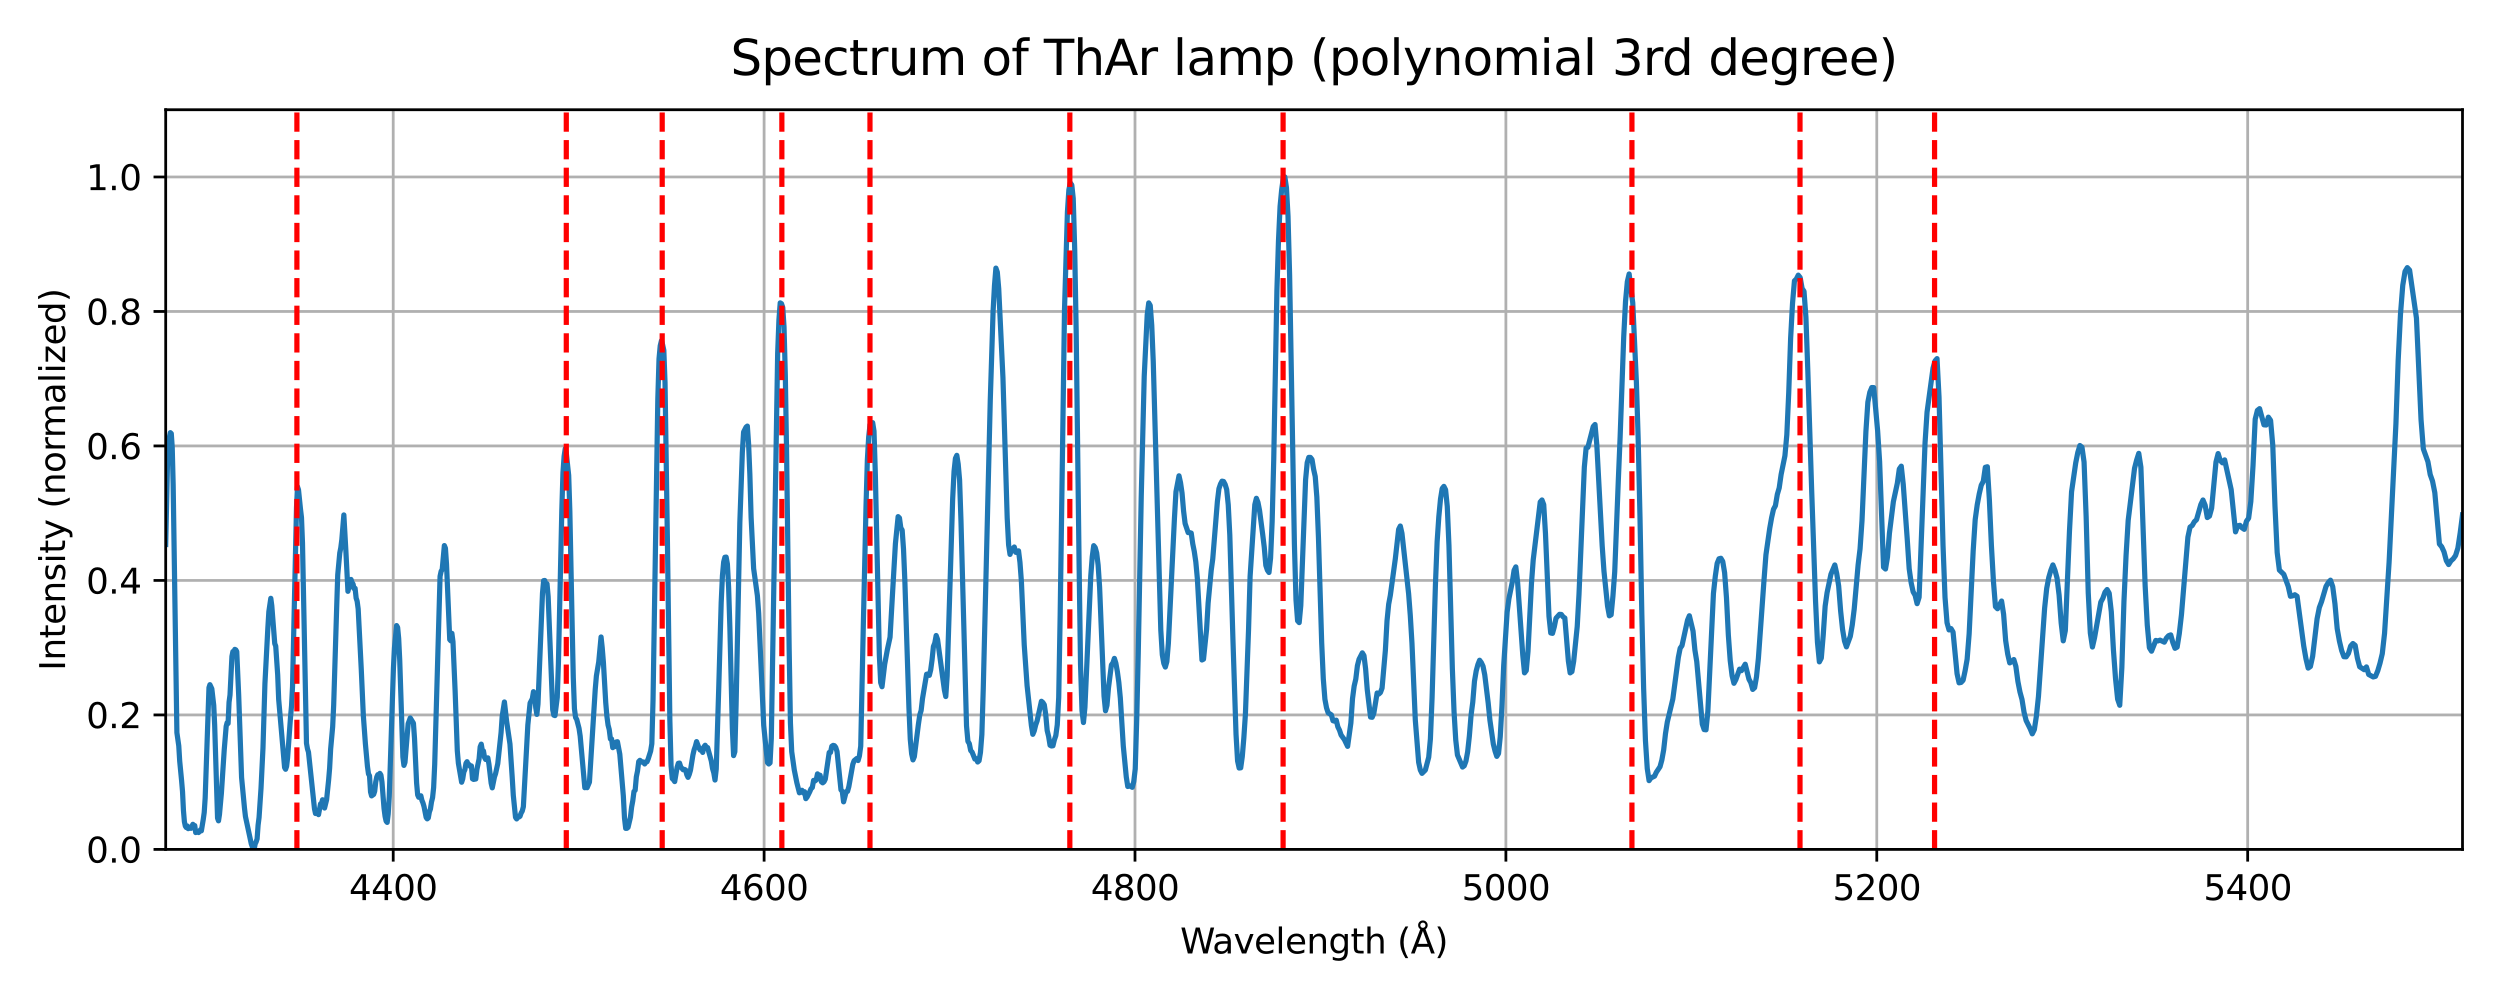 <?xml version="1.0" encoding="utf-8" standalone="no"?>
<!DOCTYPE svg PUBLIC "-//W3C//DTD SVG 1.1//EN"
  "http://www.w3.org/Graphics/SVG/1.1/DTD/svg11.dtd">
<svg xmlns:xlink="http://www.w3.org/1999/xlink" width="720pt" height="288pt" viewBox="0 0 720 288" xmlns="http://www.w3.org/2000/svg" version="1.1">
 <defs>
  <style type="text/css">*{stroke-linejoin: round; stroke-linecap: butt}</style>
 </defs>
 <g id="figure_1">
  <g id="patch_1">
   <path d="M 0 288 
L 720 288 
L 720 0 
L 0 0 
z
" style="fill: #ffffff"/>
  </g>
  <g id="axes_1">
   <g id="patch_2">
    <path d="M 47.72 244.634 
L 709.2 244.634 
L 709.2 31.6 
L 47.72 31.6 
z
" style="fill: #ffffff"/>
   </g>
   <g id="matplotlib.axis_1">
    <g id="xtick_1">
     <g id="line2d_1">
      <path d="M 113.246 244.634 
L 113.246 31.6 
" clip-path="url(#p40b99ac055)" style="fill: none; stroke: #b0b0b0; stroke-width: 0.8; stroke-linecap: square"/>
     </g>
     <g id="line2d_2">
      <defs>
       <path id="md4a4d5f7bc" d="M 0 0 
L 0 3.5 
" style="stroke: #000000; stroke-width: 0.8"/>
      </defs>
      <g>
       <use xlink:href="#md4a4d5f7bc" x="113.246" y="244.634" style="stroke: #000000; stroke-width: 0.8"/>
      </g>
     </g>
     <g id="text_1">
      <!-- 4400 -->
      <g transform="translate(100.521 259.232) scale(0.1 -0.1)">
       <defs>
        <path id="DejaVuSans-34" d="M 2419 4116 
L 825 1625 
L 2419 1625 
L 2419 4116 
z
M 2253 4666 
L 3047 4666 
L 3047 1625 
L 3713 1625 
L 3713 1100 
L 3047 1100 
L 3047 0 
L 2419 0 
L 2419 1100 
L 313 1100 
L 313 1709 
L 2253 4666 
z
" transform="scale(0.016)"/>
        <path id="DejaVuSans-30" d="M 2034 4250 
Q 1547 4250 1301 3770 
Q 1056 3291 1056 2328 
Q 1056 1369 1301 889 
Q 1547 409 2034 409 
Q 2525 409 2770 889 
Q 3016 1369 3016 2328 
Q 3016 3291 2770 3770 
Q 2525 4250 2034 4250 
z
M 2034 4750 
Q 2819 4750 3233 4129 
Q 3647 3509 3647 2328 
Q 3647 1150 3233 529 
Q 2819 -91 2034 -91 
Q 1250 -91 836 529 
Q 422 1150 422 2328 
Q 422 3509 836 4129 
Q 1250 4750 2034 4750 
z
" transform="scale(0.016)"/>
       </defs>
       <use xlink:href="#DejaVuSans-34"/>
       <use xlink:href="#DejaVuSans-34" x="63.623"/>
       <use xlink:href="#DejaVuSans-30" x="127.246"/>
       <use xlink:href="#DejaVuSans-30" x="190.869"/>
      </g>
     </g>
    </g>
    <g id="xtick_2">
     <g id="line2d_3">
      <path d="M 220.062 244.634 
L 220.062 31.6 
" clip-path="url(#p40b99ac055)" style="fill: none; stroke: #b0b0b0; stroke-width: 0.8; stroke-linecap: square"/>
     </g>
     <g id="line2d_4">
      <g>
       <use xlink:href="#md4a4d5f7bc" x="220.062" y="244.634" style="stroke: #000000; stroke-width: 0.8"/>
      </g>
     </g>
     <g id="text_2">
      <!-- 4600 -->
      <g transform="translate(207.337 259.232) scale(0.1 -0.1)">
       <defs>
        <path id="DejaVuSans-36" d="M 2113 2584 
Q 1688 2584 1439 2293 
Q 1191 2003 1191 1497 
Q 1191 994 1439 701 
Q 1688 409 2113 409 
Q 2538 409 2786 701 
Q 3034 994 3034 1497 
Q 3034 2003 2786 2293 
Q 2538 2584 2113 2584 
z
M 3366 4563 
L 3366 3988 
Q 3128 4100 2886 4159 
Q 2644 4219 2406 4219 
Q 1781 4219 1451 3797 
Q 1122 3375 1075 2522 
Q 1259 2794 1537 2939 
Q 1816 3084 2150 3084 
Q 2853 3084 3261 2657 
Q 3669 2231 3669 1497 
Q 3669 778 3244 343 
Q 2819 -91 2113 -91 
Q 1303 -91 875 529 
Q 447 1150 447 2328 
Q 447 3434 972 4092 
Q 1497 4750 2381 4750 
Q 2619 4750 2861 4703 
Q 3103 4656 3366 4563 
z
" transform="scale(0.016)"/>
       </defs>
       <use xlink:href="#DejaVuSans-34"/>
       <use xlink:href="#DejaVuSans-36" x="63.623"/>
       <use xlink:href="#DejaVuSans-30" x="127.246"/>
       <use xlink:href="#DejaVuSans-30" x="190.869"/>
      </g>
     </g>
    </g>
    <g id="xtick_3">
     <g id="line2d_5">
      <path d="M 326.879 244.634 
L 326.879 31.6 
" clip-path="url(#p40b99ac055)" style="fill: none; stroke: #b0b0b0; stroke-width: 0.8; stroke-linecap: square"/>
     </g>
     <g id="line2d_6">
      <g>
       <use xlink:href="#md4a4d5f7bc" x="326.879" y="244.634" style="stroke: #000000; stroke-width: 0.8"/>
      </g>
     </g>
     <g id="text_3">
      <!-- 4800 -->
      <g transform="translate(314.154 259.232) scale(0.1 -0.1)">
       <defs>
        <path id="DejaVuSans-38" d="M 2034 2216 
Q 1584 2216 1326 1975 
Q 1069 1734 1069 1313 
Q 1069 891 1326 650 
Q 1584 409 2034 409 
Q 2484 409 2743 651 
Q 3003 894 3003 1313 
Q 3003 1734 2745 1975 
Q 2488 2216 2034 2216 
z
M 1403 2484 
Q 997 2584 770 2862 
Q 544 3141 544 3541 
Q 544 4100 942 4425 
Q 1341 4750 2034 4750 
Q 2731 4750 3128 4425 
Q 3525 4100 3525 3541 
Q 3525 3141 3298 2862 
Q 3072 2584 2669 2484 
Q 3125 2378 3379 2068 
Q 3634 1759 3634 1313 
Q 3634 634 3220 271 
Q 2806 -91 2034 -91 
Q 1263 -91 848 271 
Q 434 634 434 1313 
Q 434 1759 690 2068 
Q 947 2378 1403 2484 
z
M 1172 3481 
Q 1172 3119 1398 2916 
Q 1625 2713 2034 2713 
Q 2441 2713 2670 2916 
Q 2900 3119 2900 3481 
Q 2900 3844 2670 4047 
Q 2441 4250 2034 4250 
Q 1625 4250 1398 4047 
Q 1172 3844 1172 3481 
z
" transform="scale(0.016)"/>
       </defs>
       <use xlink:href="#DejaVuSans-34"/>
       <use xlink:href="#DejaVuSans-38" x="63.623"/>
       <use xlink:href="#DejaVuSans-30" x="127.246"/>
       <use xlink:href="#DejaVuSans-30" x="190.869"/>
      </g>
     </g>
    </g>
    <g id="xtick_4">
     <g id="line2d_7">
      <path d="M 433.696 244.634 
L 433.696 31.6 
" clip-path="url(#p40b99ac055)" style="fill: none; stroke: #b0b0b0; stroke-width: 0.8; stroke-linecap: square"/>
     </g>
     <g id="line2d_8">
      <g>
       <use xlink:href="#md4a4d5f7bc" x="433.696" y="244.634" style="stroke: #000000; stroke-width: 0.8"/>
      </g>
     </g>
     <g id="text_4">
      <!-- 5000 -->
      <g transform="translate(420.971 259.232) scale(0.1 -0.1)">
       <defs>
        <path id="DejaVuSans-35" d="M 691 4666 
L 3169 4666 
L 3169 4134 
L 1269 4134 
L 1269 2991 
Q 1406 3038 1543 3061 
Q 1681 3084 1819 3084 
Q 2600 3084 3056 2656 
Q 3513 2228 3513 1497 
Q 3513 744 3044 326 
Q 2575 -91 1722 -91 
Q 1428 -91 1123 -41 
Q 819 9 494 109 
L 494 744 
Q 775 591 1075 516 
Q 1375 441 1709 441 
Q 2250 441 2565 725 
Q 2881 1009 2881 1497 
Q 2881 1984 2565 2268 
Q 2250 2553 1709 2553 
Q 1456 2553 1204 2497 
Q 953 2441 691 2322 
L 691 4666 
z
" transform="scale(0.016)"/>
       </defs>
       <use xlink:href="#DejaVuSans-35"/>
       <use xlink:href="#DejaVuSans-30" x="63.623"/>
       <use xlink:href="#DejaVuSans-30" x="127.246"/>
       <use xlink:href="#DejaVuSans-30" x="190.869"/>
      </g>
     </g>
    </g>
    <g id="xtick_5">
     <g id="line2d_9">
      <path d="M 540.512 244.634 
L 540.512 31.6 
" clip-path="url(#p40b99ac055)" style="fill: none; stroke: #b0b0b0; stroke-width: 0.8; stroke-linecap: square"/>
     </g>
     <g id="line2d_10">
      <g>
       <use xlink:href="#md4a4d5f7bc" x="540.512" y="244.634" style="stroke: #000000; stroke-width: 0.8"/>
      </g>
     </g>
     <g id="text_5">
      <!-- 5200 -->
      <g transform="translate(527.787 259.232) scale(0.1 -0.1)">
       <defs>
        <path id="DejaVuSans-32" d="M 1228 531 
L 3431 531 
L 3431 0 
L 469 0 
L 469 531 
Q 828 903 1448 1529 
Q 2069 2156 2228 2338 
Q 2531 2678 2651 2914 
Q 2772 3150 2772 3378 
Q 2772 3750 2511 3984 
Q 2250 4219 1831 4219 
Q 1534 4219 1204 4116 
Q 875 4013 500 3803 
L 500 4441 
Q 881 4594 1212 4672 
Q 1544 4750 1819 4750 
Q 2544 4750 2975 4387 
Q 3406 4025 3406 3419 
Q 3406 3131 3298 2873 
Q 3191 2616 2906 2266 
Q 2828 2175 2409 1742 
Q 1991 1309 1228 531 
z
" transform="scale(0.016)"/>
       </defs>
       <use xlink:href="#DejaVuSans-35"/>
       <use xlink:href="#DejaVuSans-32" x="63.623"/>
       <use xlink:href="#DejaVuSans-30" x="127.246"/>
       <use xlink:href="#DejaVuSans-30" x="190.869"/>
      </g>
     </g>
    </g>
    <g id="xtick_6">
     <g id="line2d_11">
      <path d="M 647.329 244.634 
L 647.329 31.6 
" clip-path="url(#p40b99ac055)" style="fill: none; stroke: #b0b0b0; stroke-width: 0.8; stroke-linecap: square"/>
     </g>
     <g id="line2d_12">
      <g>
       <use xlink:href="#md4a4d5f7bc" x="647.329" y="244.634" style="stroke: #000000; stroke-width: 0.8"/>
      </g>
     </g>
     <g id="text_6">
      <!-- 5400 -->
      <g transform="translate(634.604 259.232) scale(0.1 -0.1)">
       <use xlink:href="#DejaVuSans-35"/>
       <use xlink:href="#DejaVuSans-34" x="63.623"/>
       <use xlink:href="#DejaVuSans-30" x="127.246"/>
       <use xlink:href="#DejaVuSans-30" x="190.869"/>
      </g>
     </g>
    </g>
    <g id="text_7">
     <!-- Wavelength (Å) -->
     <g transform="translate(339.887 274.595) scale(0.1 -0.1)">
      <defs>
       <path id="DejaVuSans-57" d="M 213 4666 
L 850 4666 
L 1831 722 
L 2809 4666 
L 3519 4666 
L 4500 722 
L 5478 4666 
L 6119 4666 
L 4947 0 
L 4153 0 
L 3169 4050 
L 2175 0 
L 1381 0 
L 213 4666 
z
" transform="scale(0.016)"/>
       <path id="DejaVuSans-61" d="M 2194 1759 
Q 1497 1759 1228 1600 
Q 959 1441 959 1056 
Q 959 750 1161 570 
Q 1363 391 1709 391 
Q 2188 391 2477 730 
Q 2766 1069 2766 1631 
L 2766 1759 
L 2194 1759 
z
M 3341 1997 
L 3341 0 
L 2766 0 
L 2766 531 
Q 2569 213 2275 61 
Q 1981 -91 1556 -91 
Q 1019 -91 701 211 
Q 384 513 384 1019 
Q 384 1609 779 1909 
Q 1175 2209 1959 2209 
L 2766 2209 
L 2766 2266 
Q 2766 2663 2505 2880 
Q 2244 3097 1772 3097 
Q 1472 3097 1187 3025 
Q 903 2953 641 2809 
L 641 3341 
Q 956 3463 1253 3523 
Q 1550 3584 1831 3584 
Q 2591 3584 2966 3190 
Q 3341 2797 3341 1997 
z
" transform="scale(0.016)"/>
       <path id="DejaVuSans-76" d="M 191 3500 
L 800 3500 
L 1894 563 
L 2988 3500 
L 3597 3500 
L 2284 0 
L 1503 0 
L 191 3500 
z
" transform="scale(0.016)"/>
       <path id="DejaVuSans-65" d="M 3597 1894 
L 3597 1613 
L 953 1613 
Q 991 1019 1311 708 
Q 1631 397 2203 397 
Q 2534 397 2845 478 
Q 3156 559 3463 722 
L 3463 178 
Q 3153 47 2828 -22 
Q 2503 -91 2169 -91 
Q 1331 -91 842 396 
Q 353 884 353 1716 
Q 353 2575 817 3079 
Q 1281 3584 2069 3584 
Q 2775 3584 3186 3129 
Q 3597 2675 3597 1894 
z
M 3022 2063 
Q 3016 2534 2758 2815 
Q 2500 3097 2075 3097 
Q 1594 3097 1305 2825 
Q 1016 2553 972 2059 
L 3022 2063 
z
" transform="scale(0.016)"/>
       <path id="DejaVuSans-6c" d="M 603 4863 
L 1178 4863 
L 1178 0 
L 603 0 
L 603 4863 
z
" transform="scale(0.016)"/>
       <path id="DejaVuSans-6e" d="M 3513 2113 
L 3513 0 
L 2938 0 
L 2938 2094 
Q 2938 2591 2744 2837 
Q 2550 3084 2163 3084 
Q 1697 3084 1428 2787 
Q 1159 2491 1159 1978 
L 1159 0 
L 581 0 
L 581 3500 
L 1159 3500 
L 1159 2956 
Q 1366 3272 1645 3428 
Q 1925 3584 2291 3584 
Q 2894 3584 3203 3211 
Q 3513 2838 3513 2113 
z
" transform="scale(0.016)"/>
       <path id="DejaVuSans-67" d="M 2906 1791 
Q 2906 2416 2648 2759 
Q 2391 3103 1925 3103 
Q 1463 3103 1205 2759 
Q 947 2416 947 1791 
Q 947 1169 1205 825 
Q 1463 481 1925 481 
Q 2391 481 2648 825 
Q 2906 1169 2906 1791 
z
M 3481 434 
Q 3481 -459 3084 -895 
Q 2688 -1331 1869 -1331 
Q 1566 -1331 1297 -1286 
Q 1028 -1241 775 -1147 
L 775 -588 
Q 1028 -725 1275 -790 
Q 1522 -856 1778 -856 
Q 2344 -856 2625 -561 
Q 2906 -266 2906 331 
L 2906 616 
Q 2728 306 2450 153 
Q 2172 0 1784 0 
Q 1141 0 747 490 
Q 353 981 353 1791 
Q 353 2603 747 3093 
Q 1141 3584 1784 3584 
Q 2172 3584 2450 3431 
Q 2728 3278 2906 2969 
L 2906 3500 
L 3481 3500 
L 3481 434 
z
" transform="scale(0.016)"/>
       <path id="DejaVuSans-74" d="M 1172 4494 
L 1172 3500 
L 2356 3500 
L 2356 3053 
L 1172 3053 
L 1172 1153 
Q 1172 725 1289 603 
Q 1406 481 1766 481 
L 2356 481 
L 2356 0 
L 1766 0 
Q 1100 0 847 248 
Q 594 497 594 1153 
L 594 3053 
L 172 3053 
L 172 3500 
L 594 3500 
L 594 4494 
L 1172 4494 
z
" transform="scale(0.016)"/>
       <path id="DejaVuSans-68" d="M 3513 2113 
L 3513 0 
L 2938 0 
L 2938 2094 
Q 2938 2591 2744 2837 
Q 2550 3084 2163 3084 
Q 1697 3084 1428 2787 
Q 1159 2491 1159 1978 
L 1159 0 
L 581 0 
L 581 4863 
L 1159 4863 
L 1159 2956 
Q 1366 3272 1645 3428 
Q 1925 3584 2291 3584 
Q 2894 3584 3203 3211 
Q 3513 2838 3513 2113 
z
" transform="scale(0.016)"/>
       <path id="DejaVuSans-20" transform="scale(0.016)"/>
       <path id="DejaVuSans-28" d="M 1984 4856 
Q 1566 4138 1362 3434 
Q 1159 2731 1159 2009 
Q 1159 1288 1364 580 
Q 1569 -128 1984 -844 
L 1484 -844 
Q 1016 -109 783 600 
Q 550 1309 550 2009 
Q 550 2706 781 3412 
Q 1013 4119 1484 4856 
L 1984 4856 
z
" transform="scale(0.016)"/>
       <path id="DejaVuSans-c5" d="M 2663 5081 
Q 2663 5278 2523 5417 
Q 2384 5556 2188 5556 
Q 1988 5556 1852 5420 
Q 1716 5284 1716 5081 
Q 1716 4884 1853 4746 
Q 1991 4609 2188 4609 
Q 2384 4609 2523 4746 
Q 2663 4884 2663 5081 
z
M 2188 4044 
L 1338 1722 
L 3041 1722 
L 2188 4044 
z
M 1716 4366 
Q 1525 4494 1428 4673 
Q 1331 4853 1331 5081 
Q 1331 5441 1579 5691 
Q 1828 5941 2188 5941 
Q 2544 5941 2795 5689 
Q 3047 5438 3047 5081 
Q 3047 4863 2948 4678 
Q 2850 4494 2663 4366 
L 4325 0 
L 3669 0 
L 3244 1197 
L 1141 1197 
L 716 0 
L 50 0 
L 1716 4366 
z
" transform="scale(0.016)"/>
       <path id="DejaVuSans-29" d="M 513 4856 
L 1013 4856 
Q 1481 4119 1714 3412 
Q 1947 2706 1947 2009 
Q 1947 1309 1714 600 
Q 1481 -109 1013 -844 
L 513 -844 
Q 928 -128 1133 580 
Q 1338 1288 1338 2009 
Q 1338 2731 1133 3434 
Q 928 4138 513 4856 
z
" transform="scale(0.016)"/>
      </defs>
      <use xlink:href="#DejaVuSans-57"/>
      <use xlink:href="#DejaVuSans-61" x="92.502"/>
      <use xlink:href="#DejaVuSans-76" x="153.781"/>
      <use xlink:href="#DejaVuSans-65" x="212.961"/>
      <use xlink:href="#DejaVuSans-6c" x="274.484"/>
      <use xlink:href="#DejaVuSans-65" x="302.268"/>
      <use xlink:href="#DejaVuSans-6e" x="363.791"/>
      <use xlink:href="#DejaVuSans-67" x="427.17"/>
      <use xlink:href="#DejaVuSans-74" x="490.646"/>
      <use xlink:href="#DejaVuSans-68" x="529.855"/>
      <use xlink:href="#DejaVuSans-20" x="593.234"/>
      <use xlink:href="#DejaVuSans-28" x="625.021"/>
      <use xlink:href="#DejaVuSans-c5" x="664.035"/>
      <use xlink:href="#DejaVuSans-29" x="732.443"/>
     </g>
    </g>
   </g>
   <g id="matplotlib.axis_2">
    <g id="ytick_1">
     <g id="line2d_13">
      <path d="M 47.72 244.634 
L 709.2 244.634 
" clip-path="url(#p40b99ac055)" style="fill: none; stroke: #b0b0b0; stroke-width: 0.8; stroke-linecap: square"/>
     </g>
     <g id="line2d_14">
      <defs>
       <path id="m0a65a53cb5" d="M 0 0 
L -3.5 0 
" style="stroke: #000000; stroke-width: 0.8"/>
      </defs>
      <g>
       <use xlink:href="#m0a65a53cb5" x="47.72" y="244.634" style="stroke: #000000; stroke-width: 0.8"/>
      </g>
     </g>
     <g id="text_8">
      <!-- 0.0 -->
      <g transform="translate(24.817 248.433) scale(0.1 -0.1)">
       <defs>
        <path id="DejaVuSans-2e" d="M 684 794 
L 1344 794 
L 1344 0 
L 684 0 
L 684 794 
z
" transform="scale(0.016)"/>
       </defs>
       <use xlink:href="#DejaVuSans-30"/>
       <use xlink:href="#DejaVuSans-2e" x="63.623"/>
       <use xlink:href="#DejaVuSans-30" x="95.41"/>
      </g>
     </g>
    </g>
    <g id="ytick_2">
     <g id="line2d_15">
      <path d="M 47.72 205.9 
L 709.2 205.9 
" clip-path="url(#p40b99ac055)" style="fill: none; stroke: #b0b0b0; stroke-width: 0.8; stroke-linecap: square"/>
     </g>
     <g id="line2d_16">
      <g>
       <use xlink:href="#m0a65a53cb5" x="47.72" y="205.9" style="stroke: #000000; stroke-width: 0.8"/>
      </g>
     </g>
     <g id="text_9">
      <!-- 0.2 -->
      <g transform="translate(24.817 209.7) scale(0.1 -0.1)">
       <use xlink:href="#DejaVuSans-30"/>
       <use xlink:href="#DejaVuSans-2e" x="63.623"/>
       <use xlink:href="#DejaVuSans-32" x="95.41"/>
      </g>
     </g>
    </g>
    <g id="ytick_3">
     <g id="line2d_17">
      <path d="M 47.72 167.167 
L 709.2 167.167 
" clip-path="url(#p40b99ac055)" style="fill: none; stroke: #b0b0b0; stroke-width: 0.8; stroke-linecap: square"/>
     </g>
     <g id="line2d_18">
      <g>
       <use xlink:href="#m0a65a53cb5" x="47.72" y="167.167" style="stroke: #000000; stroke-width: 0.8"/>
      </g>
     </g>
     <g id="text_10">
      <!-- 0.4 -->
      <g transform="translate(24.817 170.966) scale(0.1 -0.1)">
       <use xlink:href="#DejaVuSans-30"/>
       <use xlink:href="#DejaVuSans-2e" x="63.623"/>
       <use xlink:href="#DejaVuSans-34" x="95.41"/>
      </g>
     </g>
    </g>
    <g id="ytick_4">
     <g id="line2d_19">
      <path d="M 47.72 128.434 
L 709.2 128.434 
" clip-path="url(#p40b99ac055)" style="fill: none; stroke: #b0b0b0; stroke-width: 0.8; stroke-linecap: square"/>
     </g>
     <g id="line2d_20">
      <g>
       <use xlink:href="#m0a65a53cb5" x="47.72" y="128.434" style="stroke: #000000; stroke-width: 0.8"/>
      </g>
     </g>
     <g id="text_11">
      <!-- 0.6 -->
      <g transform="translate(24.817 132.233) scale(0.1 -0.1)">
       <use xlink:href="#DejaVuSans-30"/>
       <use xlink:href="#DejaVuSans-2e" x="63.623"/>
       <use xlink:href="#DejaVuSans-36" x="95.41"/>
      </g>
     </g>
    </g>
    <g id="ytick_5">
     <g id="line2d_21">
      <path d="M 47.72 89.7 
L 709.2 89.7 
" clip-path="url(#p40b99ac055)" style="fill: none; stroke: #b0b0b0; stroke-width: 0.8; stroke-linecap: square"/>
     </g>
     <g id="line2d_22">
      <g>
       <use xlink:href="#m0a65a53cb5" x="47.72" y="89.7" style="stroke: #000000; stroke-width: 0.8"/>
      </g>
     </g>
     <g id="text_12">
      <!-- 0.8 -->
      <g transform="translate(24.817 93.499) scale(0.1 -0.1)">
       <use xlink:href="#DejaVuSans-30"/>
       <use xlink:href="#DejaVuSans-2e" x="63.623"/>
       <use xlink:href="#DejaVuSans-38" x="95.41"/>
      </g>
     </g>
    </g>
    <g id="ytick_6">
     <g id="line2d_23">
      <path d="M 47.72 50.967 
L 709.2 50.967 
" clip-path="url(#p40b99ac055)" style="fill: none; stroke: #b0b0b0; stroke-width: 0.8; stroke-linecap: square"/>
     </g>
     <g id="line2d_24">
      <g>
       <use xlink:href="#m0a65a53cb5" x="47.72" y="50.967" style="stroke: #000000; stroke-width: 0.8"/>
      </g>
     </g>
     <g id="text_13">
      <!-- 1.0 -->
      <g transform="translate(24.817 54.766) scale(0.1 -0.1)">
       <defs>
        <path id="DejaVuSans-31" d="M 794 531 
L 1825 531 
L 1825 4091 
L 703 3866 
L 703 4441 
L 1819 4666 
L 2450 4666 
L 2450 531 
L 3481 531 
L 3481 0 
L 794 0 
L 794 531 
z
" transform="scale(0.016)"/>
       </defs>
       <use xlink:href="#DejaVuSans-31"/>
       <use xlink:href="#DejaVuSans-2e" x="63.623"/>
       <use xlink:href="#DejaVuSans-30" x="95.41"/>
      </g>
     </g>
    </g>
    <g id="text_14">
     <!-- Intensity (normalized) -->
     <g transform="translate(18.737 193.154) rotate(-90) scale(0.1 -0.1)">
      <defs>
       <path id="DejaVuSans-49" d="M 628 4666 
L 1259 4666 
L 1259 0 
L 628 0 
L 628 4666 
z
" transform="scale(0.016)"/>
       <path id="DejaVuSans-73" d="M 2834 3397 
L 2834 2853 
Q 2591 2978 2328 3040 
Q 2066 3103 1784 3103 
Q 1356 3103 1142 2972 
Q 928 2841 928 2578 
Q 928 2378 1081 2264 
Q 1234 2150 1697 2047 
L 1894 2003 
Q 2506 1872 2764 1633 
Q 3022 1394 3022 966 
Q 3022 478 2636 193 
Q 2250 -91 1575 -91 
Q 1294 -91 989 -36 
Q 684 19 347 128 
L 347 722 
Q 666 556 975 473 
Q 1284 391 1588 391 
Q 1994 391 2212 530 
Q 2431 669 2431 922 
Q 2431 1156 2273 1281 
Q 2116 1406 1581 1522 
L 1381 1569 
Q 847 1681 609 1914 
Q 372 2147 372 2553 
Q 372 3047 722 3315 
Q 1072 3584 1716 3584 
Q 2034 3584 2315 3537 
Q 2597 3491 2834 3397 
z
" transform="scale(0.016)"/>
       <path id="DejaVuSans-69" d="M 603 3500 
L 1178 3500 
L 1178 0 
L 603 0 
L 603 3500 
z
M 603 4863 
L 1178 4863 
L 1178 4134 
L 603 4134 
L 603 4863 
z
" transform="scale(0.016)"/>
       <path id="DejaVuSans-79" d="M 2059 -325 
Q 1816 -950 1584 -1140 
Q 1353 -1331 966 -1331 
L 506 -1331 
L 506 -850 
L 844 -850 
Q 1081 -850 1212 -737 
Q 1344 -625 1503 -206 
L 1606 56 
L 191 3500 
L 800 3500 
L 1894 763 
L 2988 3500 
L 3597 3500 
L 2059 -325 
z
" transform="scale(0.016)"/>
       <path id="DejaVuSans-6f" d="M 1959 3097 
Q 1497 3097 1228 2736 
Q 959 2375 959 1747 
Q 959 1119 1226 758 
Q 1494 397 1959 397 
Q 2419 397 2687 759 
Q 2956 1122 2956 1747 
Q 2956 2369 2687 2733 
Q 2419 3097 1959 3097 
z
M 1959 3584 
Q 2709 3584 3137 3096 
Q 3566 2609 3566 1747 
Q 3566 888 3137 398 
Q 2709 -91 1959 -91 
Q 1206 -91 779 398 
Q 353 888 353 1747 
Q 353 2609 779 3096 
Q 1206 3584 1959 3584 
z
" transform="scale(0.016)"/>
       <path id="DejaVuSans-72" d="M 2631 2963 
Q 2534 3019 2420 3045 
Q 2306 3072 2169 3072 
Q 1681 3072 1420 2755 
Q 1159 2438 1159 1844 
L 1159 0 
L 581 0 
L 581 3500 
L 1159 3500 
L 1159 2956 
Q 1341 3275 1631 3429 
Q 1922 3584 2338 3584 
Q 2397 3584 2469 3576 
Q 2541 3569 2628 3553 
L 2631 2963 
z
" transform="scale(0.016)"/>
       <path id="DejaVuSans-6d" d="M 3328 2828 
Q 3544 3216 3844 3400 
Q 4144 3584 4550 3584 
Q 5097 3584 5394 3201 
Q 5691 2819 5691 2113 
L 5691 0 
L 5113 0 
L 5113 2094 
Q 5113 2597 4934 2840 
Q 4756 3084 4391 3084 
Q 3944 3084 3684 2787 
Q 3425 2491 3425 1978 
L 3425 0 
L 2847 0 
L 2847 2094 
Q 2847 2600 2669 2842 
Q 2491 3084 2119 3084 
Q 1678 3084 1418 2786 
Q 1159 2488 1159 1978 
L 1159 0 
L 581 0 
L 581 3500 
L 1159 3500 
L 1159 2956 
Q 1356 3278 1631 3431 
Q 1906 3584 2284 3584 
Q 2666 3584 2933 3390 
Q 3200 3197 3328 2828 
z
" transform="scale(0.016)"/>
       <path id="DejaVuSans-7a" d="M 353 3500 
L 3084 3500 
L 3084 2975 
L 922 459 
L 3084 459 
L 3084 0 
L 275 0 
L 275 525 
L 2438 3041 
L 353 3041 
L 353 3500 
z
" transform="scale(0.016)"/>
       <path id="DejaVuSans-64" d="M 2906 2969 
L 2906 4863 
L 3481 4863 
L 3481 0 
L 2906 0 
L 2906 525 
Q 2725 213 2448 61 
Q 2172 -91 1784 -91 
Q 1150 -91 751 415 
Q 353 922 353 1747 
Q 353 2572 751 3078 
Q 1150 3584 1784 3584 
Q 2172 3584 2448 3432 
Q 2725 3281 2906 2969 
z
M 947 1747 
Q 947 1113 1208 752 
Q 1469 391 1925 391 
Q 2381 391 2643 752 
Q 2906 1113 2906 1747 
Q 2906 2381 2643 2742 
Q 2381 3103 1925 3103 
Q 1469 3103 1208 2742 
Q 947 2381 947 1747 
z
" transform="scale(0.016)"/>
      </defs>
      <use xlink:href="#DejaVuSans-49"/>
      <use xlink:href="#DejaVuSans-6e" x="29.492"/>
      <use xlink:href="#DejaVuSans-74" x="92.871"/>
      <use xlink:href="#DejaVuSans-65" x="132.08"/>
      <use xlink:href="#DejaVuSans-6e" x="193.604"/>
      <use xlink:href="#DejaVuSans-73" x="256.982"/>
      <use xlink:href="#DejaVuSans-69" x="309.082"/>
      <use xlink:href="#DejaVuSans-74" x="336.865"/>
      <use xlink:href="#DejaVuSans-79" x="376.074"/>
      <use xlink:href="#DejaVuSans-20" x="435.254"/>
      <use xlink:href="#DejaVuSans-28" x="467.041"/>
      <use xlink:href="#DejaVuSans-6e" x="506.055"/>
      <use xlink:href="#DejaVuSans-6f" x="569.434"/>
      <use xlink:href="#DejaVuSans-72" x="630.615"/>
      <use xlink:href="#DejaVuSans-6d" x="669.979"/>
      <use xlink:href="#DejaVuSans-61" x="767.391"/>
      <use xlink:href="#DejaVuSans-6c" x="828.67"/>
      <use xlink:href="#DejaVuSans-69" x="856.453"/>
      <use xlink:href="#DejaVuSans-7a" x="884.236"/>
      <use xlink:href="#DejaVuSans-65" x="936.727"/>
      <use xlink:href="#DejaVuSans-64" x="998.25"/>
      <use xlink:href="#DejaVuSans-29" x="1061.727"/>
     </g>
    </g>
   </g>
   <g id="line2d_25">
    <path d="M 47.72 156.819 
L 48.256 132.419 
L 48.525 126.713 
L 48.793 125.88 
L 49.062 124.61 
L 49.33 124.868 
L 49.599 128.817 
L 49.868 139.49 
L 50.945 211.004 
L 51.485 214.803 
L 51.754 219.212 
L 52.294 224.786 
L 52.565 227.964 
L 52.835 233.454 
L 53.105 236.644 
L 53.376 237.91 
L 53.647 238.322 
L 53.918 237.878 
L 54.189 238.647 
L 54.46 238.557 
L 54.731 238.219 
L 55.002 238.556 
L 55.545 237.404 
L 55.817 238.507 
L 56.089 237.771 
L 56.361 239.776 
L 56.906 239.47 
L 57.178 239.77 
L 57.451 239.532 
L 57.723 238.981 
L 57.996 239.268 
L 58.542 235.97 
L 58.815 233.983 
L 59.088 229.812 
L 60.183 198.042 
L 60.457 197.189 
L 61.005 198.367 
L 61.554 203.134 
L 61.829 208.973 
L 62.654 235.612 
L 62.929 236.395 
L 63.204 234.594 
L 63.755 228.52 
L 64.583 215.876 
L 65.135 209.19 
L 65.412 208.134 
L 65.688 208.355 
L 65.965 202.239 
L 66.242 200.159 
L 66.796 189.031 
L 67.073 187.664 
L 67.35 187.888 
L 67.628 187.022 
L 67.905 187.15 
L 68.183 187.635 
L 68.739 200.182 
L 69.574 223.914 
L 70.41 232.742 
L 70.689 235.156 
L 72.366 243.009 
L 72.926 244.634 
L 73.206 244.544 
L 73.487 243.046 
L 73.767 242.453 
L 74.048 241.596 
L 74.329 237.669 
L 74.61 235.421 
L 75.172 227.016 
L 75.735 215.467 
L 76.299 196.892 
L 77.145 180.797 
L 77.427 176.176 
L 77.992 172.322 
L 78.275 174.445 
L 79.125 185.342 
L 79.408 186.08 
L 79.975 194.383 
L 80.259 201.433 
L 81.965 221.062 
L 82.25 221.546 
L 82.535 220.72 
L 82.82 218.297 
L 83.676 206.454 
L 83.962 203.287 
L 84.248 197.706 
L 85.393 146.095 
L 85.68 140.2 
L 85.966 141.052 
L 86.54 146.617 
L 86.828 149.05 
L 87.115 156.337 
L 88.266 214.059 
L 88.554 215.688 
L 88.842 216.612 
L 90.575 232.965 
L 90.864 234.288 
L 91.154 233.589 
L 91.733 234.614 
L 92.313 231.513 
L 92.604 231.347 
L 92.894 230.333 
L 93.184 231.933 
L 93.475 232.709 
L 94.057 230.349 
L 94.639 224.68 
L 94.931 221.246 
L 95.223 215.758 
L 95.806 209.31 
L 96.098 203.114 
L 96.976 174.476 
L 97.268 165.547 
L 97.854 159.255 
L 98.147 157.753 
L 98.441 155.433 
L 99.028 148.305 
L 99.615 158.724 
L 100.204 170.296 
L 100.498 169.071 
L 100.793 169.081 
L 101.088 166.882 
L 101.383 167.744 
L 101.678 168.198 
L 101.973 169.529 
L 102.268 169.44 
L 102.564 172.241 
L 102.859 173.157 
L 103.155 175.385 
L 104.044 192.785 
L 104.637 206.04 
L 105.231 214.179 
L 105.825 220.716 
L 106.123 222.893 
L 106.42 223.406 
L 106.718 228.094 
L 107.016 229.213 
L 107.612 228.785 
L 107.911 227.881 
L 108.209 225.196 
L 108.508 223.775 
L 108.807 223.111 
L 109.106 223.309 
L 109.405 222.738 
L 109.705 223.216 
L 110.004 225.21 
L 110.604 232.847 
L 110.904 235.132 
L 111.204 236.5 
L 111.504 236.846 
L 111.805 234.397 
L 112.106 229.377 
L 113.31 192.361 
L 113.612 186.528 
L 114.215 180.168 
L 114.517 180.695 
L 114.82 183.904 
L 115.122 190.191 
L 116.03 217.997 
L 116.333 220.429 
L 116.636 219.561 
L 117.547 208.421 
L 118.155 206.771 
L 119.068 208.276 
L 119.373 212.561 
L 119.982 225.526 
L 120.288 228.945 
L 120.593 229.612 
L 120.899 229.306 
L 121.204 229.187 
L 121.51 230.501 
L 121.816 231.246 
L 122.123 232.306 
L 122.736 235.438 
L 123.042 235.827 
L 123.349 235.554 
L 123.656 233.852 
L 123.964 232.985 
L 124.271 230.964 
L 124.579 229.726 
L 124.886 226.817 
L 125.194 220.128 
L 126.737 165.982 
L 127.046 164.53 
L 127.355 164.015 
L 127.974 157.127 
L 128.283 157.884 
L 128.593 162.459 
L 129.524 184.2 
L 129.834 184.551 
L 130.145 182.404 
L 130.456 184.814 
L 131.078 199.091 
L 131.702 216.198 
L 132.013 219.801 
L 132.95 225.279 
L 133.262 224.326 
L 133.575 222.351 
L 133.888 221.655 
L 134.201 219.833 
L 134.514 219.372 
L 134.827 220.19 
L 135.141 220.22 
L 135.455 220.758 
L 135.769 220.595 
L 136.083 224.298 
L 136.397 224.471 
L 137.026 224.348 
L 137.341 221.63 
L 137.971 218.605 
L 138.286 215.105 
L 138.602 214.318 
L 138.918 216.225 
L 139.233 216.276 
L 139.55 218.154 
L 139.866 218.722 
L 140.499 218.262 
L 140.816 220.104 
L 141.45 225.541 
L 141.767 226.899 
L 142.402 223.77 
L 142.72 222.822 
L 143.356 219.925 
L 144.312 210.957 
L 144.631 206.27 
L 145.27 202.171 
L 145.909 207.722 
L 146.869 214.281 
L 147.51 223.804 
L 147.831 229.068 
L 148.473 235.413 
L 148.795 235.851 
L 149.116 235.091 
L 149.438 235.313 
L 149.76 235.091 
L 150.082 234.147 
L 150.405 233.591 
L 150.727 232.334 
L 151.696 214.707 
L 152.019 208.764 
L 152.666 202.472 
L 153.314 201.217 
L 153.638 199.205 
L 153.962 199.731 
L 154.287 203.73 
L 154.612 205.739 
L 154.937 202.767 
L 156.238 170.822 
L 156.564 167.228 
L 156.89 167.178 
L 157.216 168.606 
L 157.543 168.121 
L 157.87 171.854 
L 159.178 204.399 
L 159.506 205.97 
L 159.833 206.086 
L 160.49 200.81 
L 160.818 191.237 
L 161.804 146.888 
L 162.133 136.112 
L 162.463 131.423 
L 162.792 129.219 
L 163.122 130.759 
L 163.782 136.927 
L 164.112 147.175 
L 164.774 179.766 
L 165.104 195.007 
L 165.436 204.09 
L 165.767 206.656 
L 166.098 207.194 
L 166.762 209.777 
L 167.094 212.012 
L 168.424 226.859 
L 168.757 226.615 
L 169.09 226.852 
L 169.757 225.257 
L 171.429 198.529 
L 171.763 194.65 
L 172.434 190.625 
L 173.105 183.454 
L 173.44 186.56 
L 173.777 190.709 
L 174.449 202.323 
L 174.786 206.285 
L 175.123 208.824 
L 175.46 210.116 
L 175.797 212.808 
L 176.134 212.828 
L 176.472 215.323 
L 176.81 214.751 
L 177.148 215.005 
L 177.486 213.679 
L 177.824 213.618 
L 178.502 217.206 
L 179.519 229.215 
L 179.859 235.649 
L 180.199 238.566 
L 180.539 238.556 
L 180.879 238.268 
L 181.56 235.371 
L 181.901 232.462 
L 182.242 230.619 
L 182.583 227.954 
L 182.925 227.586 
L 183.266 223.73 
L 183.608 222.046 
L 183.95 219.334 
L 184.293 218.979 
L 184.978 219.53 
L 185.321 219.447 
L 185.664 220.021 
L 186.007 219.509 
L 186.351 219.369 
L 186.694 218.505 
L 187.382 216.314 
L 187.727 214.196 
L 188.071 201.744 
L 189.452 114.872 
L 189.797 103.357 
L 190.143 99.583 
L 190.489 98.159 
L 190.835 99.282 
L 191.182 100.881 
L 191.528 110.212 
L 192.222 156.42 
L 192.917 207.438 
L 193.264 220.53 
L 193.612 224.228 
L 193.96 224.563 
L 194.309 225.091 
L 195.006 220.991 
L 195.355 219.831 
L 195.704 219.768 
L 196.053 220.877 
L 196.753 221.691 
L 197.103 221.586 
L 197.453 221.759 
L 197.803 223.135 
L 198.154 223.874 
L 198.505 223.03 
L 198.856 221.826 
L 199.558 217.45 
L 199.91 215.919 
L 200.262 214.926 
L 200.614 213.589 
L 201.319 215.457 
L 201.672 216.023 
L 202.025 215.627 
L 202.378 216.692 
L 202.731 215.084 
L 203.085 214.636 
L 203.439 215.221 
L 203.793 215.309 
L 204.856 219.171 
L 205.211 221.335 
L 205.566 222.546 
L 205.921 224.644 
L 206.277 221.468 
L 206.989 198.409 
L 207.701 173.597 
L 208.058 165.833 
L 208.415 161.86 
L 208.772 160.492 
L 209.129 160.442 
L 209.487 162.437 
L 209.844 169.267 
L 210.202 180.719 
L 210.919 209.822 
L 211.277 217.61 
L 211.636 216.495 
L 211.995 203.011 
L 213.074 150.465 
L 213.794 130.272 
L 214.154 124.424 
L 214.875 123.004 
L 215.236 122.719 
L 215.597 127.911 
L 215.959 136.658 
L 216.321 149.002 
L 217.045 163.741 
L 218.132 171.58 
L 218.495 176.619 
L 219.949 208.913 
L 220.678 216.201 
L 221.042 219.644 
L 221.407 220.027 
L 221.772 219.704 
L 222.137 212.631 
L 223.967 101.713 
L 224.333 92.104 
L 224.7 87.234 
L 225.067 87.458 
L 225.435 88.57 
L 225.802 94.199 
L 226.17 108.061 
L 226.538 130.661 
L 227.274 186.624 
L 227.643 208.19 
L 228.012 216.478 
L 228.75 221.726 
L 229.489 225.416 
L 230.229 228.33 
L 230.6 227.853 
L 230.97 227.604 
L 231.341 228.36 
L 231.712 228.019 
L 232.084 230.009 
L 232.455 229.529 
L 233.199 228.035 
L 233.571 227.164 
L 233.944 226.8 
L 234.317 224.749 
L 234.69 224.936 
L 235.063 224.631 
L 235.436 222.878 
L 235.81 223.226 
L 236.184 223.271 
L 236.558 225.154 
L 236.932 225.452 
L 237.307 225.153 
L 237.682 224.404 
L 238.807 216.715 
L 239.183 216.703 
L 239.559 214.933 
L 239.935 214.674 
L 240.312 214.757 
L 240.688 215.24 
L 241.065 216.424 
L 242.197 227.466 
L 242.575 227.917 
L 242.953 230.924 
L 243.71 227.98 
L 244.089 227.915 
L 244.468 226.54 
L 245.606 220.133 
L 245.986 219.086 
L 246.747 218.452 
L 247.127 219.033 
L 247.508 217.706 
L 247.889 214.897 
L 248.652 179.345 
L 249.416 145.65 
L 249.798 132.459 
L 250.181 125.853 
L 250.564 122.365 
L 251.33 121.729 
L 251.713 124.157 
L 252.097 136.532 
L 253.25 188.639 
L 253.634 196.598 
L 254.019 197.774 
L 254.79 191.316 
L 255.561 187.094 
L 256.334 183.515 
L 257.107 169.895 
L 257.882 156.56 
L 258.657 148.794 
L 259.045 149.179 
L 259.433 152.032 
L 259.822 152.662 
L 260.211 158.164 
L 260.6 167.37 
L 261.768 203.727 
L 262.158 212.902 
L 262.548 217.104 
L 262.939 218.845 
L 263.329 217.919 
L 264.503 208.57 
L 264.895 205.907 
L 265.287 204.628 
L 265.679 201.204 
L 266.857 194.178 
L 267.25 194.118 
L 267.643 194.5 
L 268.037 192.951 
L 268.431 190.049 
L 268.825 186.181 
L 269.219 185.199 
L 269.614 183.033 
L 270.009 184.132 
L 271.987 198.738 
L 272.383 200.6 
L 272.78 194.654 
L 274.369 143.64 
L 274.767 135.746 
L 275.165 132.014 
L 275.563 131.144 
L 275.962 133.678 
L 276.361 138.239 
L 276.76 150.022 
L 278.359 209.055 
L 278.759 213.515 
L 279.16 214.16 
L 279.561 216.161 
L 279.962 216.605 
L 280.765 218.615 
L 281.166 218.492 
L 281.569 219.455 
L 281.971 219.09 
L 282.373 216.682 
L 282.776 211.542 
L 283.179 198.307 
L 285.199 115.223 
L 286.008 89.695 
L 286.413 82.205 
L 286.819 77.221 
L 287.225 78.373 
L 287.63 83.124 
L 288.85 108.842 
L 290.071 149.125 
L 290.479 156.932 
L 290.887 159.662 
L 291.295 158.315 
L 291.703 158.048 
L 292.112 157.539 
L 292.521 159.054 
L 292.93 159.137 
L 293.34 158.649 
L 293.75 161.969 
L 294.16 167.465 
L 294.98 185.757 
L 295.802 197.469 
L 297.037 208.935 
L 297.449 211.479 
L 297.861 210.5 
L 298.274 208.795 
L 298.687 207.607 
L 299.927 201.972 
L 300.341 202.313 
L 300.755 202.972 
L 301.169 205.783 
L 301.584 210.382 
L 301.999 212.086 
L 302.414 214.631 
L 302.829 214.842 
L 303.245 214.777 
L 303.661 213.069 
L 304.077 211.835 
L 304.494 208.742 
L 304.91 200.878 
L 305.327 177.246 
L 306.58 89.009 
L 307.416 61.045 
L 307.835 54.68 
L 308.254 52.705 
L 308.673 53.253 
L 309.092 57.167 
L 309.512 71.722 
L 309.932 94.865 
L 310.773 162.061 
L 311.193 191.371 
L 311.614 204.628 
L 312.035 208.086 
L 312.457 203.717 
L 314.146 165.827 
L 314.568 160.335 
L 314.991 157.154 
L 315.415 157.697 
L 315.838 159.231 
L 316.262 162.787 
L 316.686 169.143 
L 317.961 200.442 
L 318.386 204.702 
L 318.811 203.139 
L 319.237 198.134 
L 320.089 191.474 
L 320.516 190.936 
L 320.943 189.622 
L 321.37 191.002 
L 321.797 193.405 
L 322.225 196.552 
L 322.653 201.046 
L 323.509 214.88 
L 324.367 223.756 
L 324.796 226.509 
L 325.226 226.284 
L 326.086 226.739 
L 326.516 225.137 
L 326.947 221.438 
L 327.378 207.037 
L 327.809 188.473 
L 328.672 143.237 
L 329.536 108.346 
L 330.401 90.613 
L 330.835 87.236 
L 331.268 87.959 
L 331.702 93.68 
L 332.135 104.121 
L 334.309 181.477 
L 334.744 188.566 
L 335.18 191.063 
L 335.616 192.111 
L 336.053 190.541 
L 336.489 185.328 
L 338.239 149.268 
L 338.677 141.649 
L 339.553 137.038 
L 339.992 139.02 
L 340.431 142.028 
L 340.871 147.162 
L 341.31 150.778 
L 342.191 153.39 
L 342.631 153.397 
L 343.072 153.528 
L 343.513 156.627 
L 343.954 158.834 
L 344.396 161.858 
L 344.838 166.651 
L 346.165 190.073 
L 346.608 189.844 
L 347.495 181.269 
L 347.939 173.67 
L 348.827 164.28 
L 349.272 160.977 
L 350.608 144.422 
L 351.054 140.741 
L 351.5 139.409 
L 351.946 138.575 
L 352.393 138.666 
L 352.84 139.518 
L 353.287 140.992 
L 353.734 145.408 
L 354.182 154.093 
L 355.079 184.03 
L 355.976 211.468 
L 356.425 219.16 
L 356.875 221.192 
L 357.325 221.13 
L 357.775 217.911 
L 358.225 212.543 
L 358.676 205.718 
L 359.578 181.438 
L 360.029 165.986 
L 361.385 145.343 
L 361.838 143.513 
L 362.291 144.674 
L 362.744 146.981 
L 363.651 153.88 
L 364.105 157.613 
L 364.559 162.842 
L 365.014 164.22 
L 365.469 164.872 
L 365.924 160.743 
L 366.38 150.15 
L 366.835 132.353 
L 367.748 83.674 
L 368.204 69.329 
L 368.661 59.468 
L 369.119 54.655 
L 369.576 51.378 
L 370.034 50.967 
L 370.492 53.998 
L 370.95 62.273 
L 371.409 79.279 
L 372.787 156.691 
L 373.246 172.743 
L 373.706 178.79 
L 374.167 179.307 
L 374.627 174.387 
L 375.55 150.199 
L 376.011 138.136 
L 376.473 133.241 
L 376.935 131.73 
L 377.398 131.738 
L 377.86 132.338 
L 378.323 135.16 
L 378.787 137.235 
L 379.25 143.151 
L 379.714 154.784 
L 380.643 185.069 
L 381.107 195.464 
L 381.573 201.376 
L 382.038 203.855 
L 382.503 205.276 
L 383.436 205.888 
L 383.902 207.568 
L 384.369 207.698 
L 384.836 207.408 
L 385.303 209.338 
L 385.771 210.29 
L 386.239 211.696 
L 387.176 213 
L 388.114 214.948 
L 389.053 208.207 
L 389.523 201.21 
L 389.994 197.608 
L 390.464 195.599 
L 390.935 191.717 
L 391.407 189.863 
L 392.35 188.021 
L 392.822 188.801 
L 393.295 192.637 
L 393.767 198.616 
L 394.714 206.514 
L 395.187 206.574 
L 395.661 205.421 
L 396.61 199.585 
L 397.085 199.884 
L 397.56 199.46 
L 398.035 198.172 
L 398.987 187.314 
L 399.463 178.783 
L 399.94 174.002 
L 400.417 171.453 
L 401.849 160.958 
L 402.806 152.45 
L 403.285 151.497 
L 403.764 153.596 
L 405.683 171.004 
L 406.163 177.268 
L 406.644 185.217 
L 407.607 207.373 
L 408.571 219.547 
L 409.053 221.776 
L 409.536 222.725 
L 410.502 221.768 
L 411.469 218.079 
L 411.954 212.821 
L 412.438 200.905 
L 413.408 168.263 
L 413.893 156.005 
L 414.379 148.833 
L 414.865 143.719 
L 415.351 140.692 
L 415.838 140.079 
L 416.325 141.045 
L 416.812 145.847 
L 417.3 157.136 
L 418.276 192.546 
L 418.764 204.981 
L 419.253 213.094 
L 419.742 217.437 
L 421.211 220.913 
L 421.701 220.55 
L 422.192 219.192 
L 422.683 216.517 
L 423.174 211.995 
L 423.666 205.992 
L 424.157 202.224 
L 424.65 196.191 
L 425.142 193.243 
L 425.635 191.393 
L 426.128 190.15 
L 426.621 190.824 
L 427.115 191.884 
L 427.609 194.36 
L 428.598 202.459 
L 429.093 207.403 
L 430.084 214.328 
L 430.58 216.331 
L 431.076 217.833 
L 431.572 217.027 
L 432.069 212.183 
L 432.566 203.299 
L 433.064 191.674 
L 434.06 176.249 
L 434.558 172.456 
L 435.556 167.538 
L 436.055 164.256 
L 436.555 163.267 
L 437.055 167.509 
L 438.556 188.614 
L 439.058 193.779 
L 439.559 193.123 
L 440.061 187.648 
L 441.066 167.948 
L 441.568 161.236 
L 443.583 144.58 
L 444.087 143.993 
L 444.592 145.334 
L 445.097 153.684 
L 446.108 177.484 
L 446.614 182.295 
L 447.12 182.405 
L 447.626 180.562 
L 448.133 178.041 
L 449.148 176.926 
L 449.656 176.966 
L 450.164 177.643 
L 450.672 177.991 
L 451.69 190.355 
L 452.2 193.788 
L 452.71 193.426 
L 453.22 190.438 
L 454.241 180.427 
L 454.752 171.144 
L 456.287 134.518 
L 456.799 129.033 
L 457.312 128.829 
L 458.852 122.839 
L 459.366 122.263 
L 459.88 128.097 
L 461.425 157.12 
L 461.94 164.466 
L 462.972 174.534 
L 463.489 177.353 
L 464.005 177.054 
L 464.523 171.686 
L 465.04 164.668 
L 466.076 138.327 
L 466.594 125.938 
L 467.632 97.001 
L 468.152 86.807 
L 468.672 81.121 
L 469.192 78.911 
L 470.233 87.254 
L 471.275 109.942 
L 471.797 126.54 
L 472.319 149.061 
L 472.841 176.632 
L 473.364 198.189 
L 473.887 213.255 
L 474.41 221.357 
L 474.934 224.818 
L 475.458 224.059 
L 476.507 223.533 
L 477.032 222.403 
L 478.083 220.821 
L 478.609 218.898 
L 479.135 215.985 
L 479.662 211.268 
L 480.188 207.925 
L 481.771 201.33 
L 483.357 189.35 
L 483.886 186.692 
L 484.416 185.932 
L 486.006 178.619 
L 486.537 177.342 
L 487.6 181.784 
L 488.132 187.224 
L 488.664 190.531 
L 490.263 208.552 
L 490.796 210.119 
L 491.33 210.186 
L 491.865 204.843 
L 493.469 170.936 
L 494.005 165.964 
L 494.541 162.246 
L 495.077 160.927 
L 495.613 160.784 
L 496.15 161.694 
L 496.687 164.945 
L 497.225 172.169 
L 497.763 182.888 
L 498.301 190.235 
L 498.84 194.609 
L 499.379 196.783 
L 499.918 195.754 
L 500.997 192.718 
L 501.537 193.148 
L 502.619 191.298 
L 503.702 195.613 
L 504.244 196.629 
L 504.786 198.551 
L 505.329 198.051 
L 505.871 194.923 
L 506.415 189.629 
L 508.047 166.889 
L 508.591 159.766 
L 509.681 152.148 
L 510.227 149.075 
L 510.773 146.659 
L 511.319 145.647 
L 511.866 142.387 
L 512.413 140.508 
L 512.96 136.662 
L 514.056 131.268 
L 514.604 125.211 
L 515.153 113.148 
L 515.702 97.397 
L 516.251 87.297 
L 516.801 80.891 
L 517.351 80.347 
L 517.901 79.242 
L 518.452 79.933 
L 519.003 83.064 
L 519.555 83.891 
L 520.106 91.356 
L 520.659 107.019 
L 521.764 141.317 
L 522.87 172.938 
L 523.424 184.947 
L 523.978 190.612 
L 524.533 189.537 
L 525.088 182.919 
L 525.643 174.569 
L 526.198 170.686 
L 527.311 165.378 
L 528.424 162.71 
L 528.981 165.204 
L 529.539 168.782 
L 530.097 175.921 
L 530.655 181.227 
L 531.214 184.611 
L 531.773 186.296 
L 532.892 183.25 
L 533.452 179.985 
L 534.012 175.412 
L 535.134 162.714 
L 535.695 158.087 
L 536.257 149.957 
L 537.382 124.248 
L 537.944 115.822 
L 538.507 112.966 
L 539.071 111.612 
L 539.635 111.628 
L 540.764 124.156 
L 541.328 132.928 
L 542.459 163.365 
L 543.025 163.875 
L 543.591 160.453 
L 544.158 153.548 
L 545.292 144.469 
L 546.428 139.183 
L 546.996 135.072 
L 547.565 134.261 
L 548.134 139.489 
L 549.274 155.135 
L 549.844 163.78 
L 550.414 167.836 
L 550.985 170.448 
L 551.556 171.448 
L 552.128 173.85 
L 552.7 172.01 
L 554.417 127.491 
L 554.991 118.701 
L 556.713 106.013 
L 557.288 103.944 
L 557.863 103.286 
L 558.438 114.389 
L 559.59 157.055 
L 560.166 172.04 
L 560.743 179.352 
L 561.32 181.416 
L 561.898 181.041 
L 562.476 182.028 
L 563.633 194.03 
L 564.212 196.656 
L 564.791 196.536 
L 565.371 195.914 
L 565.951 193.179 
L 566.531 189.881 
L 567.112 182.551 
L 568.275 158.662 
L 568.857 149.64 
L 569.439 145.383 
L 570.021 142.233 
L 570.604 139.729 
L 571.187 138.626 
L 571.771 134.585 
L 572.355 134.428 
L 572.939 143.979 
L 573.524 157.116 
L 574.109 167.414 
L 574.695 174.722 
L 575.28 175.314 
L 576.453 173.098 
L 577.04 176.91 
L 577.627 184.485 
L 578.215 188.357 
L 578.803 190.911 
L 579.391 190.54 
L 579.98 189.951 
L 580.569 191.924 
L 581.158 196.278 
L 581.748 199.29 
L 582.338 201.464 
L 582.928 205.135 
L 583.519 207.494 
L 584.702 209.886 
L 585.294 211.342 
L 585.886 210.133 
L 586.479 206.237 
L 587.072 200.619 
L 588.853 175.13 
L 589.447 169.476 
L 590.042 166.325 
L 590.637 164.249 
L 591.233 162.697 
L 591.829 164.233 
L 592.425 166.476 
L 593.022 171.425 
L 593.619 179.447 
L 594.216 184.559 
L 594.814 181.61 
L 596.01 152.913 
L 596.609 141.634 
L 597.808 133.31 
L 598.408 130.304 
L 599.008 128.313 
L 599.609 128.803 
L 600.21 133.07 
L 600.811 148.855 
L 601.413 170.717 
L 602.015 182.318 
L 602.618 186.337 
L 603.221 183.713 
L 605.031 173.401 
L 605.636 172.275 
L 606.24 170.551 
L 606.846 169.789 
L 607.451 170.849 
L 608.057 176.216 
L 608.663 187.119 
L 609.27 195.41 
L 609.876 201.344 
L 610.484 203.117 
L 611.091 192.276 
L 611.699 173.196 
L 612.308 159.934 
L 612.917 149.876 
L 614.745 134.881 
L 615.355 132.491 
L 615.966 130.572 
L 616.577 134.557 
L 617.8 168.672 
L 618.412 180.008 
L 619.025 186.545 
L 619.638 187.54 
L 620.865 184.447 
L 621.479 184.587 
L 622.093 184.361 
L 623.323 184.943 
L 623.938 183.753 
L 624.554 183.075 
L 625.17 182.847 
L 625.787 185.078 
L 626.404 186.712 
L 627.021 186.355 
L 627.639 182.459 
L 628.257 177.055 
L 630.114 154.703 
L 630.733 151.795 
L 631.353 151.351 
L 631.974 150.248 
L 632.594 149.679 
L 633.837 145.314 
L 634.459 144.001 
L 635.081 145.513 
L 635.704 149.056 
L 636.327 148.636 
L 636.95 146.364 
L 638.198 133.082 
L 638.822 130.633 
L 639.447 132.644 
L 640.072 133.291 
L 640.698 132.452 
L 642.577 141.012 
L 643.832 153.173 
L 644.46 151.421 
L 645.088 151.293 
L 645.717 152.022 
L 646.346 152.446 
L 646.975 150.123 
L 647.605 149.238 
L 648.235 144.432 
L 648.866 134.136 
L 649.497 120.723 
L 650.128 118.193 
L 650.76 117.694 
L 652.025 122.351 
L 652.657 122.401 
L 653.291 120.146 
L 653.924 121.057 
L 654.558 128.247 
L 655.193 145.765 
L 655.828 159.137 
L 656.463 164.19 
L 657.734 165.408 
L 659.007 168.875 
L 659.644 171.722 
L 660.282 171.607 
L 660.92 171.286 
L 661.558 171.728 
L 663.475 186.064 
L 664.115 189.718 
L 664.755 192.406 
L 665.395 191.949 
L 666.036 189.056 
L 667.319 178.22 
L 667.961 174.986 
L 668.604 173.266 
L 669.89 168.891 
L 670.534 167.79 
L 671.178 167.093 
L 671.822 168.951 
L 672.467 173.907 
L 673.112 181.048 
L 673.758 184.661 
L 674.404 187.377 
L 675.05 189.128 
L 675.697 189.161 
L 676.344 188.191 
L 676.991 186.052 
L 677.639 185.34 
L 678.288 185.866 
L 678.936 189.568 
L 679.585 192.026 
L 680.885 192.873 
L 681.535 192.074 
L 682.186 194.251 
L 683.488 194.965 
L 684.14 194.784 
L 684.792 193.2 
L 685.445 190.984 
L 686.098 188.245 
L 686.751 182.397 
L 688.059 161.927 
L 690.024 122.068 
L 690.679 103.723 
L 691.336 90.556 
L 691.992 82.2 
L 692.649 78.169 
L 693.306 77.08 
L 693.964 77.812 
L 695.939 91.606 
L 697.258 120.853 
L 697.918 129.272 
L 699.24 132.967 
L 699.901 136.682 
L 700.563 138.549 
L 701.225 141.882 
L 702.55 156.667 
L 703.213 157.482 
L 703.877 158.946 
L 704.541 161.462 
L 705.205 162.587 
L 705.87 161.525 
L 706.535 160.931 
L 707.201 159.993 
L 707.867 157.864 
L 708.533 153.476 
L 709.2 148.29 
L 709.2 148.29 
" clip-path="url(#p40b99ac055)" style="fill: none; stroke: #1f77b4; stroke-width: 1.5; stroke-linecap: square"/>
   </g>
   <g id="LineCollection_1">
    <path d="M 85.505 244.634 
L 85.505 31.6 
" clip-path="url(#p40b99ac055)" style="fill: none; stroke-dasharray: 5.55,2.4; stroke-dashoffset: 0; stroke: #ff0000; stroke-width: 1.5"/>
   </g>
   <g id="LineCollection_2">
    <path d="M 163.092 244.634 
L 163.092 31.6 
" clip-path="url(#p40b99ac055)" style="fill: none; stroke-dasharray: 5.55,2.4; stroke-dashoffset: 0; stroke: #ff0000; stroke-width: 1.5"/>
   </g>
   <g id="LineCollection_3">
    <path d="M 190.715 244.634 
L 190.715 31.6 
" clip-path="url(#p40b99ac055)" style="fill: none; stroke-dasharray: 5.55,2.4; stroke-dashoffset: 0; stroke: #ff0000; stroke-width: 1.5"/>
   </g>
   <g id="LineCollection_4">
    <path d="M 225.174 244.634 
L 225.174 31.6 
" clip-path="url(#p40b99ac055)" style="fill: none; stroke-dasharray: 5.55,2.4; stroke-dashoffset: 0; stroke: #ff0000; stroke-width: 1.5"/>
   </g>
   <g id="LineCollection_5">
    <path d="M 250.553 244.634 
L 250.553 31.6 
" clip-path="url(#p40b99ac055)" style="fill: none; stroke-dasharray: 5.55,2.4; stroke-dashoffset: 0; stroke: #ff0000; stroke-width: 1.5"/>
   </g>
   <g id="LineCollection_6">
    <path d="M 308.111 244.634 
L 308.111 31.6 
" clip-path="url(#p40b99ac055)" style="fill: none; stroke-dasharray: 5.55,2.4; stroke-dashoffset: 0; stroke: #ff0000; stroke-width: 1.5"/>
   </g>
   <g id="LineCollection_7">
    <path d="M 369.531 244.634 
L 369.531 31.6 
" clip-path="url(#p40b99ac055)" style="fill: none; stroke-dasharray: 5.55,2.4; stroke-dashoffset: 0; stroke: #ff0000; stroke-width: 1.5"/>
   </g>
   <g id="LineCollection_8">
    <path d="M 469.997 244.634 
L 469.997 31.6 
" clip-path="url(#p40b99ac055)" style="fill: none; stroke-dasharray: 5.55,2.4; stroke-dashoffset: 0; stroke: #ff0000; stroke-width: 1.5"/>
   </g>
   <g id="LineCollection_9">
    <path d="M 518.401 244.634 
L 518.401 31.6 
" clip-path="url(#p40b99ac055)" style="fill: none; stroke-dasharray: 5.55,2.4; stroke-dashoffset: 0; stroke: #ff0000; stroke-width: 1.5"/>
   </g>
   <g id="LineCollection_10">
    <path d="M 557.155 244.634 
L 557.155 31.6 
" clip-path="url(#p40b99ac055)" style="fill: none; stroke-dasharray: 5.55,2.4; stroke-dashoffset: 0; stroke: #ff0000; stroke-width: 1.5"/>
   </g>
   <g id="patch_3">
    <path d="M 47.72 244.634 
L 47.72 31.6 
" style="fill: none; stroke: #000000; stroke-width: 0.8; stroke-linejoin: miter; stroke-linecap: square"/>
   </g>
   <g id="patch_4">
    <path d="M 709.2 244.634 
L 709.2 31.6 
" style="fill: none; stroke: #000000; stroke-width: 0.8; stroke-linejoin: miter; stroke-linecap: square"/>
   </g>
   <g id="patch_5">
    <path d="M 47.72 244.634 
L 709.2 244.634 
" style="fill: none; stroke: #000000; stroke-width: 0.8; stroke-linejoin: miter; stroke-linecap: square"/>
   </g>
   <g id="patch_6">
    <path d="M 47.72 31.6 
L 709.2 31.6 
" style="fill: none; stroke: #000000; stroke-width: 0.8; stroke-linejoin: miter; stroke-linecap: square"/>
   </g>
   <g id="text_15">
    <!-- Spectrum of ThAr lamp (polynomial 3rd degree) -->
    <g transform="translate(210.393 21.6) scale(0.14 -0.14)">
     <defs>
      <path id="DejaVuSans-53" d="M 3425 4513 
L 3425 3897 
Q 3066 4069 2747 4153 
Q 2428 4238 2131 4238 
Q 1616 4238 1336 4038 
Q 1056 3838 1056 3469 
Q 1056 3159 1242 3001 
Q 1428 2844 1947 2747 
L 2328 2669 
Q 3034 2534 3370 2195 
Q 3706 1856 3706 1288 
Q 3706 609 3251 259 
Q 2797 -91 1919 -91 
Q 1588 -91 1214 -16 
Q 841 59 441 206 
L 441 856 
Q 825 641 1194 531 
Q 1563 422 1919 422 
Q 2459 422 2753 634 
Q 3047 847 3047 1241 
Q 3047 1584 2836 1778 
Q 2625 1972 2144 2069 
L 1759 2144 
Q 1053 2284 737 2584 
Q 422 2884 422 3419 
Q 422 4038 858 4394 
Q 1294 4750 2059 4750 
Q 2388 4750 2728 4690 
Q 3069 4631 3425 4513 
z
" transform="scale(0.016)"/>
      <path id="DejaVuSans-70" d="M 1159 525 
L 1159 -1331 
L 581 -1331 
L 581 3500 
L 1159 3500 
L 1159 2969 
Q 1341 3281 1617 3432 
Q 1894 3584 2278 3584 
Q 2916 3584 3314 3078 
Q 3713 2572 3713 1747 
Q 3713 922 3314 415 
Q 2916 -91 2278 -91 
Q 1894 -91 1617 61 
Q 1341 213 1159 525 
z
M 3116 1747 
Q 3116 2381 2855 2742 
Q 2594 3103 2138 3103 
Q 1681 3103 1420 2742 
Q 1159 2381 1159 1747 
Q 1159 1113 1420 752 
Q 1681 391 2138 391 
Q 2594 391 2855 752 
Q 3116 1113 3116 1747 
z
" transform="scale(0.016)"/>
      <path id="DejaVuSans-63" d="M 3122 3366 
L 3122 2828 
Q 2878 2963 2633 3030 
Q 2388 3097 2138 3097 
Q 1578 3097 1268 2742 
Q 959 2388 959 1747 
Q 959 1106 1268 751 
Q 1578 397 2138 397 
Q 2388 397 2633 464 
Q 2878 531 3122 666 
L 3122 134 
Q 2881 22 2623 -34 
Q 2366 -91 2075 -91 
Q 1284 -91 818 406 
Q 353 903 353 1747 
Q 353 2603 823 3093 
Q 1294 3584 2113 3584 
Q 2378 3584 2631 3529 
Q 2884 3475 3122 3366 
z
" transform="scale(0.016)"/>
      <path id="DejaVuSans-75" d="M 544 1381 
L 544 3500 
L 1119 3500 
L 1119 1403 
Q 1119 906 1312 657 
Q 1506 409 1894 409 
Q 2359 409 2629 706 
Q 2900 1003 2900 1516 
L 2900 3500 
L 3475 3500 
L 3475 0 
L 2900 0 
L 2900 538 
Q 2691 219 2414 64 
Q 2138 -91 1772 -91 
Q 1169 -91 856 284 
Q 544 659 544 1381 
z
M 1991 3584 
L 1991 3584 
z
" transform="scale(0.016)"/>
      <path id="DejaVuSans-66" d="M 2375 4863 
L 2375 4384 
L 1825 4384 
Q 1516 4384 1395 4259 
Q 1275 4134 1275 3809 
L 1275 3500 
L 2222 3500 
L 2222 3053 
L 1275 3053 
L 1275 0 
L 697 0 
L 697 3053 
L 147 3053 
L 147 3500 
L 697 3500 
L 697 3744 
Q 697 4328 969 4595 
Q 1241 4863 1831 4863 
L 2375 4863 
z
" transform="scale(0.016)"/>
      <path id="DejaVuSans-54" d="M -19 4666 
L 3928 4666 
L 3928 4134 
L 2272 4134 
L 2272 0 
L 1638 0 
L 1638 4134 
L -19 4134 
L -19 4666 
z
" transform="scale(0.016)"/>
      <path id="DejaVuSans-41" d="M 2188 4044 
L 1331 1722 
L 3047 1722 
L 2188 4044 
z
M 1831 4666 
L 2547 4666 
L 4325 0 
L 3669 0 
L 3244 1197 
L 1141 1197 
L 716 0 
L 50 0 
L 1831 4666 
z
" transform="scale(0.016)"/>
      <path id="DejaVuSans-33" d="M 2597 2516 
Q 3050 2419 3304 2112 
Q 3559 1806 3559 1356 
Q 3559 666 3084 287 
Q 2609 -91 1734 -91 
Q 1441 -91 1130 -33 
Q 819 25 488 141 
L 488 750 
Q 750 597 1062 519 
Q 1375 441 1716 441 
Q 2309 441 2620 675 
Q 2931 909 2931 1356 
Q 2931 1769 2642 2001 
Q 2353 2234 1838 2234 
L 1294 2234 
L 1294 2753 
L 1863 2753 
Q 2328 2753 2575 2939 
Q 2822 3125 2822 3475 
Q 2822 3834 2567 4026 
Q 2313 4219 1838 4219 
Q 1578 4219 1281 4162 
Q 984 4106 628 3988 
L 628 4550 
Q 988 4650 1302 4700 
Q 1616 4750 1894 4750 
Q 2613 4750 3031 4423 
Q 3450 4097 3450 3541 
Q 3450 3153 3228 2886 
Q 3006 2619 2597 2516 
z
" transform="scale(0.016)"/>
     </defs>
     <use xlink:href="#DejaVuSans-53"/>
     <use xlink:href="#DejaVuSans-70" x="63.477"/>
     <use xlink:href="#DejaVuSans-65" x="126.953"/>
     <use xlink:href="#DejaVuSans-63" x="188.477"/>
     <use xlink:href="#DejaVuSans-74" x="243.457"/>
     <use xlink:href="#DejaVuSans-72" x="282.666"/>
     <use xlink:href="#DejaVuSans-75" x="323.779"/>
     <use xlink:href="#DejaVuSans-6d" x="387.158"/>
     <use xlink:href="#DejaVuSans-20" x="484.57"/>
     <use xlink:href="#DejaVuSans-6f" x="516.357"/>
     <use xlink:href="#DejaVuSans-66" x="577.539"/>
     <use xlink:href="#DejaVuSans-20" x="612.744"/>
     <use xlink:href="#DejaVuSans-54" x="644.531"/>
     <use xlink:href="#DejaVuSans-68" x="705.615"/>
     <use xlink:href="#DejaVuSans-41" x="768.994"/>
     <use xlink:href="#DejaVuSans-72" x="837.402"/>
     <use xlink:href="#DejaVuSans-20" x="878.516"/>
     <use xlink:href="#DejaVuSans-6c" x="910.303"/>
     <use xlink:href="#DejaVuSans-61" x="938.086"/>
     <use xlink:href="#DejaVuSans-6d" x="999.365"/>
     <use xlink:href="#DejaVuSans-70" x="1096.777"/>
     <use xlink:href="#DejaVuSans-20" x="1160.254"/>
     <use xlink:href="#DejaVuSans-28" x="1192.041"/>
     <use xlink:href="#DejaVuSans-70" x="1231.055"/>
     <use xlink:href="#DejaVuSans-6f" x="1294.531"/>
     <use xlink:href="#DejaVuSans-6c" x="1355.713"/>
     <use xlink:href="#DejaVuSans-79" x="1383.496"/>
     <use xlink:href="#DejaVuSans-6e" x="1442.676"/>
     <use xlink:href="#DejaVuSans-6f" x="1506.055"/>
     <use xlink:href="#DejaVuSans-6d" x="1567.236"/>
     <use xlink:href="#DejaVuSans-69" x="1664.648"/>
     <use xlink:href="#DejaVuSans-61" x="1692.432"/>
     <use xlink:href="#DejaVuSans-6c" x="1753.711"/>
     <use xlink:href="#DejaVuSans-20" x="1781.494"/>
     <use xlink:href="#DejaVuSans-33" x="1813.281"/>
     <use xlink:href="#DejaVuSans-72" x="1876.904"/>
     <use xlink:href="#DejaVuSans-64" x="1916.268"/>
     <use xlink:href="#DejaVuSans-20" x="1979.744"/>
     <use xlink:href="#DejaVuSans-64" x="2011.531"/>
     <use xlink:href="#DejaVuSans-65" x="2075.008"/>
     <use xlink:href="#DejaVuSans-67" x="2136.531"/>
     <use xlink:href="#DejaVuSans-72" x="2200.008"/>
     <use xlink:href="#DejaVuSans-65" x="2238.871"/>
     <use xlink:href="#DejaVuSans-65" x="2300.395"/>
     <use xlink:href="#DejaVuSans-29" x="2361.918"/>
    </g>
   </g>
  </g>
 </g>
 <defs>
  <clipPath id="p40b99ac055">
   <rect x="47.72" y="31.6" width="661.48" height="213.034"/>
  </clipPath>
 </defs>
</svg>
